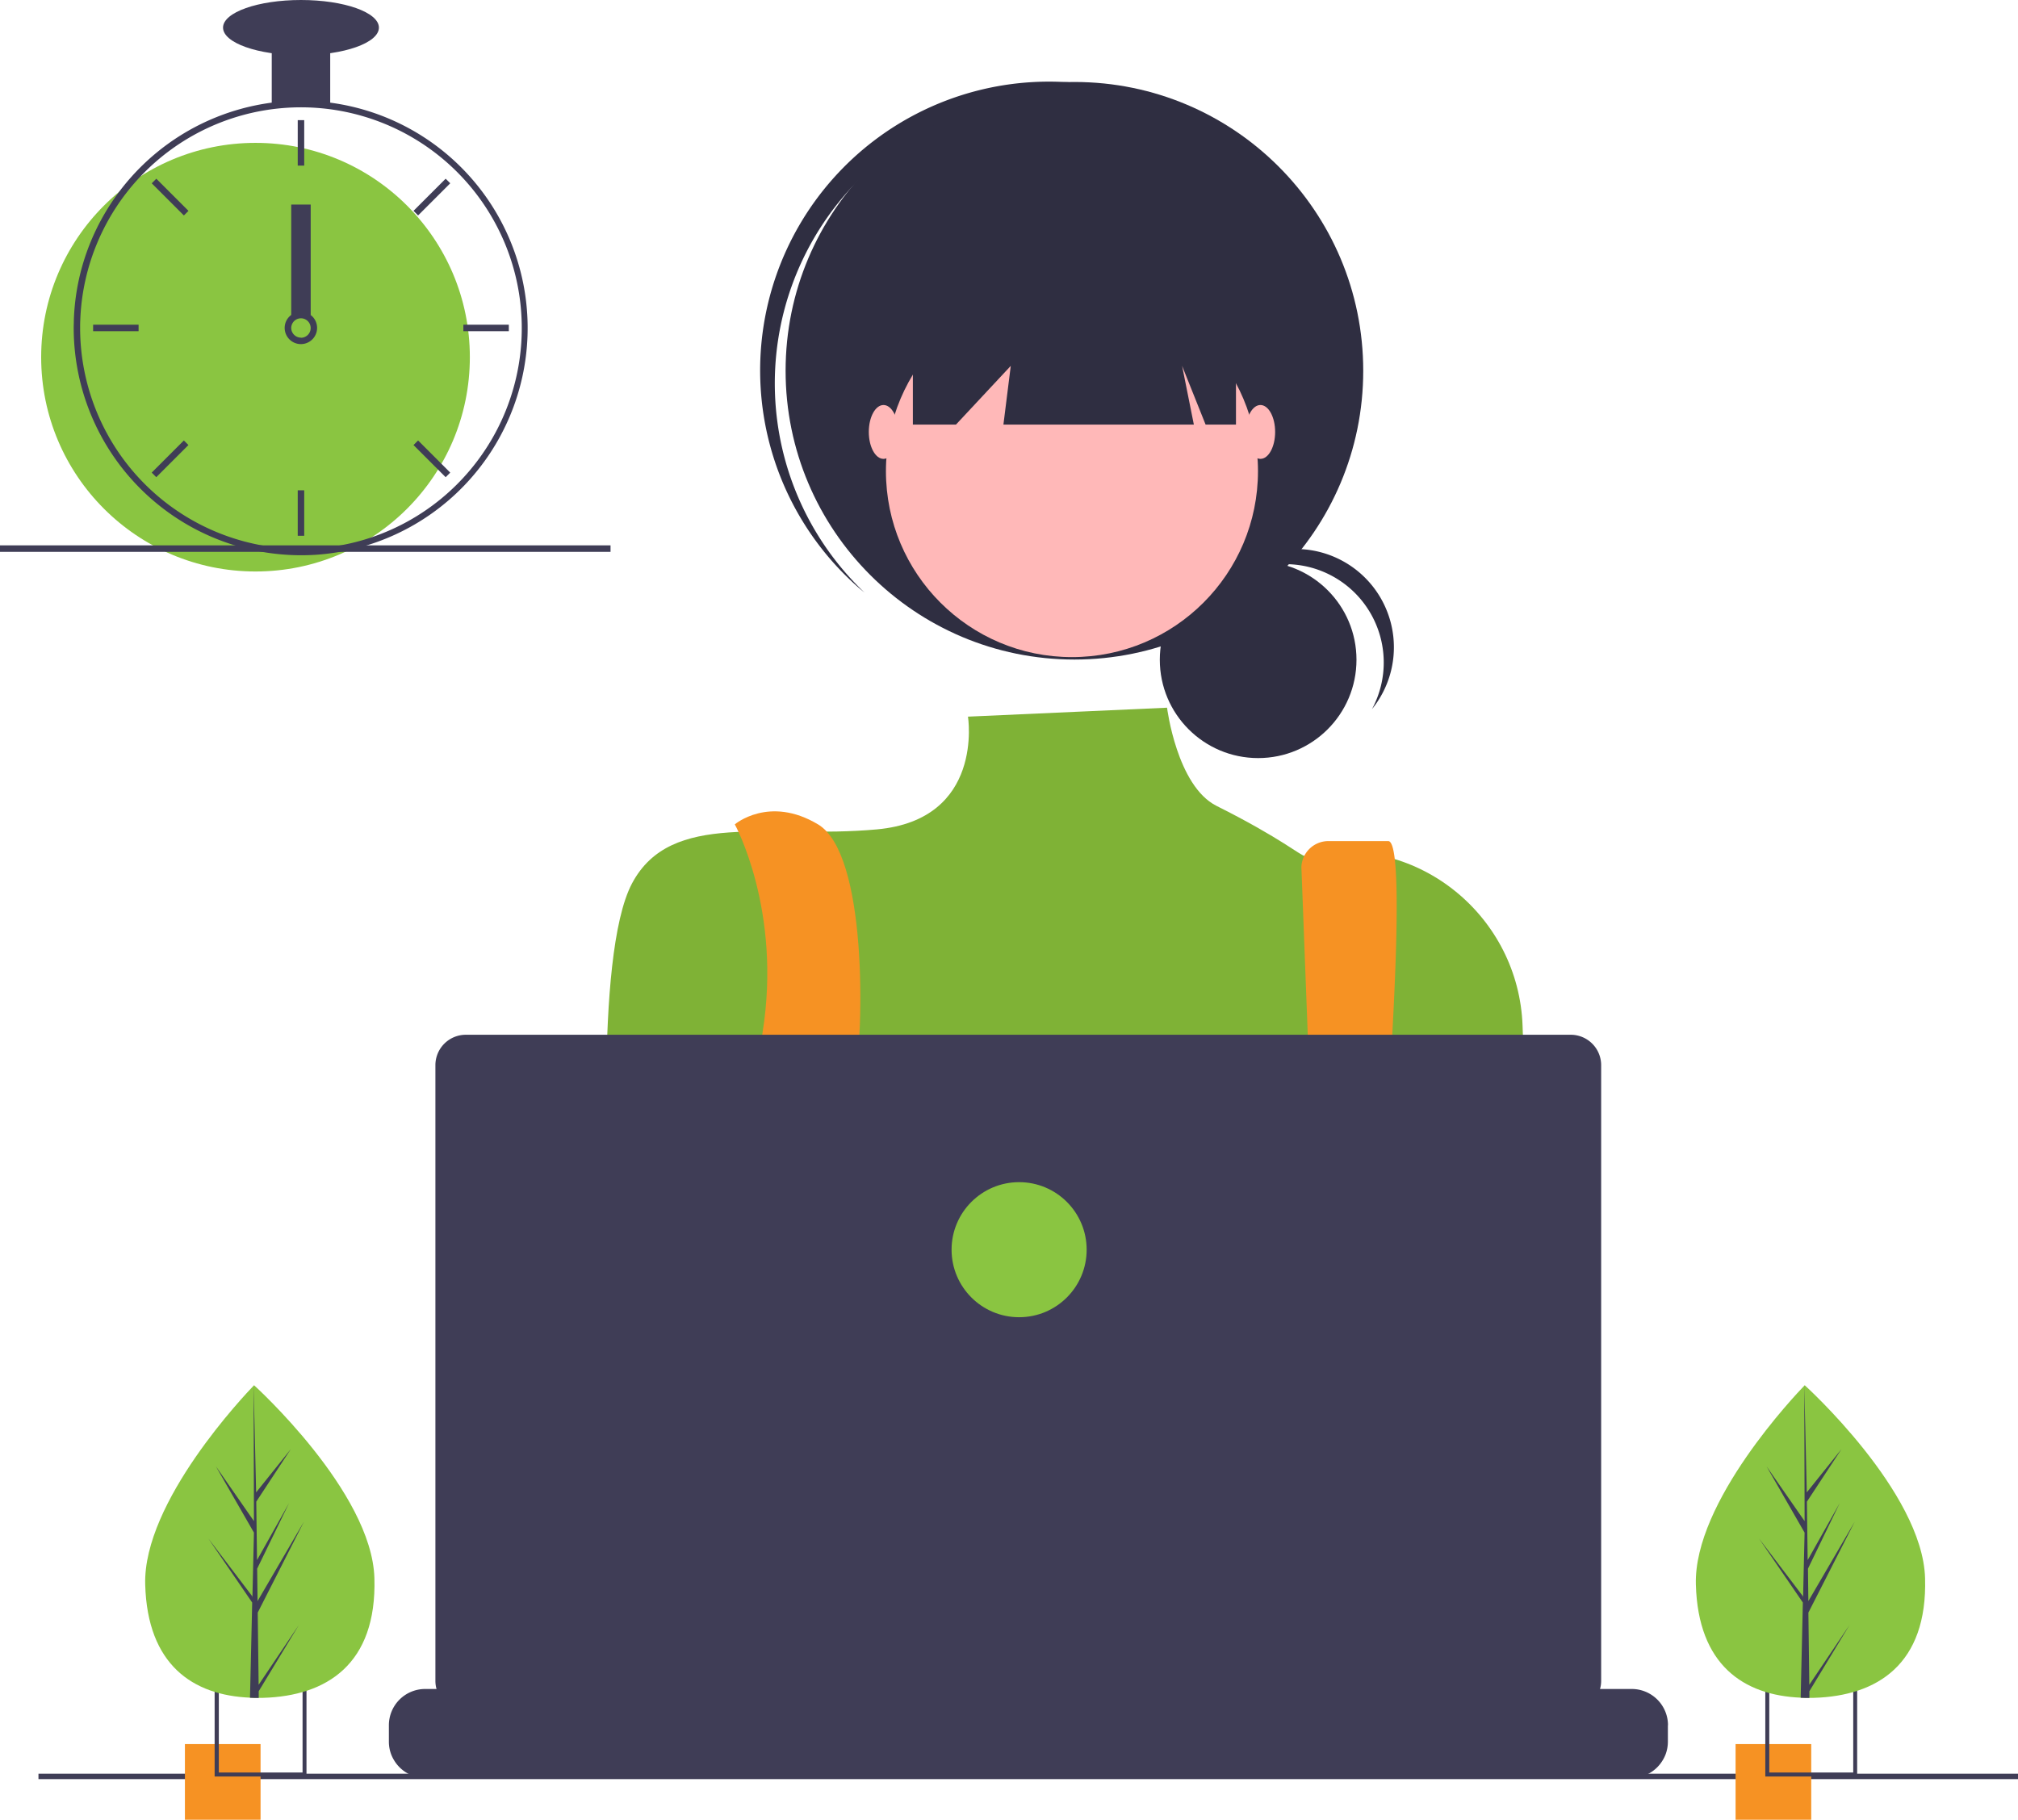 <svg xmlns="http://www.w3.org/2000/svg" viewBox="0 0 746.99 673.68"><title>optimiza-tiempo</title><g id="a15c8858-3b96-4882-93dd-7e7ca7c872d3" data-name="Capa 2"><g id="f4f5dda8-cb04-4c39-96a9-d80471676003" data-name="Capa 1"><circle cx="465.72" cy="244.25" r="36.4" style="fill:#2f2e41"/><path d="M475.86,208.86a36.41,36.41,0,0,1,32,53.67,36.39,36.39,0,1,0-56.85-45.44,37.29,37.29,0,0,0-3.61,5.45A36.32,36.32,0,0,1,475.86,208.86Z" style="fill:#2f2e41"/><circle cx="397.71" cy="137.26" r="106.91" style="fill:#2f2e41"/><path d="M313.8,70.93A106.89,106.89,0,0,1,462,59.72c-.88-.83-1.74-1.67-2.65-2.48A106.91,106.91,0,0,0,317.25,217.05c.91.81,1.84,1.57,2.77,2.34A106.9,106.9,0,0,1,313.8,70.93Z" style="fill:#2f2e41"/><circle cx="396.8" cy="174.41" r="68.86" style="fill:#ffb8b8"/><path d="M432,262l-73.69,3.31s6.15,38.11-33.72,41.74-76.1-7.25-90.6,19.93-8.25,124-8.25,124,27.18,97.85,48.93,112.34,212-5.43,212-5.43l79.63-100.55-2.7-77.54c-1.41-40.49-38.37-70.89-78.19-63.39-.78.14-1.57.3-2.36.47-1.19.26-8.75-6.54-32.75-18.54C435.61,290.94,432,262,432,262Z" style="fill:#7fb236"/><path d="M272,305.19s17.52,31.78,10.27,77.08,23.16,141.12,23.16,141.12L327.2,518s-14.5-94.23-10.87-116,4.62-85.91-13.5-96.79S272,305.19,272,305.19Z" style="fill:#f69223"/><path d="M481.76,321.86l7.62,200.62,14.5,9.06s20.83-220.16,10-220.16H491.72a10,10,0,0,0-10,10h0C481.75,321.52,481.75,321.69,481.76,321.86Z" style="fill:#f69223"/><circle cx="315.42" cy="509.8" r="9.06" style="fill:#63ff7e"/><circle cx="496.63" cy="518.86" r="9.06" style="fill:#63ff7e"/><polygon points="337.91 88.33 337.91 157.19 353.86 157.19 374.15 135.45 371.43 157.19 441.92 157.19 437.57 135.45 446.27 157.19 457.51 157.19 457.51 88.33 337.91 88.33" style="fill:#2f2e41"/><ellipse cx="327.04" cy="159.91" rx="5.44" ry="9.97" style="fill:#ffb8b8"/><ellipse cx="466.57" cy="159.91" rx="5.44" ry="9.97" style="fill:#ffb8b8"/><path d="M617.39,638.71v6.07a13.49,13.49,0,0,1-.91,4.87,13.66,13.66,0,0,1-1,2A13.44,13.44,0,0,1,604,658.21H157.41a13.43,13.43,0,0,1-11.55-6.56,13.66,13.66,0,0,1-1-2,13.28,13.28,0,0,1-.91-4.87v-6.07a13.43,13.43,0,0,1,13.42-13.43h25.75v-2.83a.56.56,0,0,1,.56-.56h13.43a.56.56,0,0,1,.56.56v2.83h8.39v-2.83a.56.56,0,0,1,.56-.56h13.43a.56.56,0,0,1,.56.56v2.83H229v-2.83a.56.56,0,0,1,.56-.56H243a.56.56,0,0,1,.56.56v2.83H252v-2.83a.56.56,0,0,1,.56-.56H266a.56.56,0,0,1,.56.56v2.83h8.39v-2.83a.56.56,0,0,1,.56-.56h13.43a.56.56,0,0,1,.56.56v2.83h8.4v-2.83a.56.56,0,0,1,.56-.56h13.43a.56.56,0,0,1,.56.56v2.83h8.39v-2.83a.56.56,0,0,1,.56-.56h105.2a.56.56,0,0,1,.56.56h0v2.83h8.4v-2.83a.56.56,0,0,1,.56-.56h13.43a.56.56,0,0,1,.56.56v2.83h8.39v-2.83a.56.56,0,0,1,.56-.56h13.43a.56.56,0,0,1,.56.56h0v2.83h8.39v-2.83a.56.56,0,0,1,.56-.56H495.4a.56.56,0,0,1,.56.56h0v2.83h8.4v-2.83a.56.56,0,0,1,.56-.56h13.43a.56.56,0,0,1,.55.56v2.83h8.4v-2.83a.56.56,0,0,1,.56-.56h13.43a.56.56,0,0,1,.56.56h0v2.83h8.39v-2.83a.56.56,0,0,1,.56-.56h13.43a.56.56,0,0,1,.56.56h0v2.83H604a13.43,13.43,0,0,1,13.43,13.42Z" style="fill:#3f3d56"/><rect x="14.24" y="656.65" width="732.75" height="2" style="fill:#3f3d56"/><path d="M581.43,383.08h-409a11.26,11.26,0,0,0-11.26,11.26h0V622.25a11.26,11.26,0,0,0,11.26,11.26h409a11.26,11.26,0,0,0,11.26-11.26V394.34a11.26,11.26,0,0,0-11.26-11.26Z" style="fill:#3f3d56"/><circle cx="377.24" cy="462.65" r="25" style="fill:#8ac541"/><rect x="68.45" y="645.68" width="28" height="28" style="fill:#f69223"/><path d="M79.45,623.68v34h34v-34ZM112,656.2h-31v-31H112Z" style="fill:#3f3d56"/><rect x="642.45" y="645.68" width="28" height="28" style="fill:#f69223"/><path d="M653.45,623.68v34h34v-34ZM686,656.2H654.92v-31H686Z" style="fill:#3f3d56"/><circle cx="94.58" cy="132.23" r="79.34" style="fill:#8ac541"/><path d="M122.23,38a86.11,86.11,0,0,0-21.64,0A84.36,84.36,0,0,0,31,96.66a83.42,83.42,0,0,0-3.66,21.67c0,1-.06,2-.06,3.08a84.23,84.23,0,0,0,84.15,84.15c1.79,0,3.58-.06,5.35-.16A84.16,84.16,0,0,0,122.23,38Zm15.52,160.86h0a81.19,81.19,0,0,1-21,4.17c-1.77.12-3.56.18-5.35.18a81.84,81.84,0,0,1-81.74-81.75c0-1,0-2.06.06-3.08a81.74,81.74,0,1,1,108,80.48Z" style="fill:#3f3d56"/><rect x="110.21" y="44.48" width="2.4" height="16.83" style="fill:#3f3d56"/><rect x="61.76" y="64.55" width="2.4" height="16.83" transform="translate(-33.15 65.89) rotate(-45)" style="fill:#3f3d56"/><rect x="34.47" y="120.21" width="16.83" height="2.4" style="fill:#3f3d56"/><rect x="54.54" y="168.66" width="16.83" height="2.4" transform="translate(-101.67 94.27) rotate(-45)" style="fill:#3f3d56"/><rect x="151.45" y="71.76" width="16.83" height="2.4" transform="translate(-4.77 134.41) rotate(-45)" style="fill:#3f3d56"/><rect x="171.52" y="120.21" width="16.83" height="2.4" style="fill:#3f3d56"/><rect x="158.66" y="161.45" width="2.4" height="16.83" transform="translate(-73.29 162.79) rotate(-45)" style="fill:#3f3d56"/><rect x="110.21" y="181.52" width="2.4" height="16.83" style="fill:#3f3d56"/><path d="M115,116.61a6,6,0,0,0-7.22,0,6.2,6.2,0,0,0-1.72,2,6,6,0,1,0,8.94-2ZM111.41,125a3.62,3.62,0,0,1-3.61-3.61,3.73,3.73,0,0,1,.64-2,3.6,3.6,0,1,1,3,5.65Z" style="fill:#3f3d56"/><rect x="100.59" y="16.83" width="21.64" height="21.64" style="fill:#3f3d56"/><ellipse cx="111.41" cy="10.22" rx="28.85" ry="10.22" style="fill:#3f3d56"/><rect x="107.8" y="75.73" width="7.21" height="40.87" style="fill:#3f3d56"/><rect y="201.9" width="226" height="2.4" style="fill:#3f3d56"/><path d="M138.59,584.22c.94,31.95-17.73,43.65-41.16,44.34l-1.62,0c-1.09,0-2.17,0-3.23-.06-21.19-.88-38-12.12-38.83-41.84C52.85,555.94,91,516,93.88,513h0l.16-.17S137.66,552.27,138.59,584.22Z" style="fill:#8ac541"/><path d="M95.74,623.72l14.89-22.14L95.77,626.1l0,2.49c-1.09,0-2.17,0-3.23-.06l.74-32,0-.25,0,0,.07-3L77.1,569.54l16.27,21.4.06.64L94,567.39,79.91,542.86,94,563.14,93.88,513v0l.93,39.49,12.83-16L94.86,555.93l.28,21.63L107,556.45,95.19,580.74l.15,12,17.17-29.41L95.4,597Z" style="fill:#3f3d56"/><path d="M712.59,584.22c.94,31.95-17.73,43.65-41.16,44.34l-1.62,0c-1.09,0-2.17,0-3.23-.06-21.19-.88-38-12.12-38.83-41.84C626.85,555.94,665,516,667.88,513h0l.16-.17S711.66,552.27,712.59,584.22Z" style="fill:#8ac541"/><path d="M669.74,623.72l14.89-22.14L669.77,626.1l0,2.49c-1.09,0-2.17,0-3.23-.06l.74-32,0-.25,0,0,.07-3L651.1,569.54l16.27,21.4.06.64.56-24.19-14.08-24.53L668,563.14,667.88,513v0l.93,39.49,12.83-16-12.79,19.45.28,21.63L681,556.45l-11.76,24.29.15,12,17.17-29.41L669.4,597Z" style="fill:#3f3d56"/></g></g></svg>